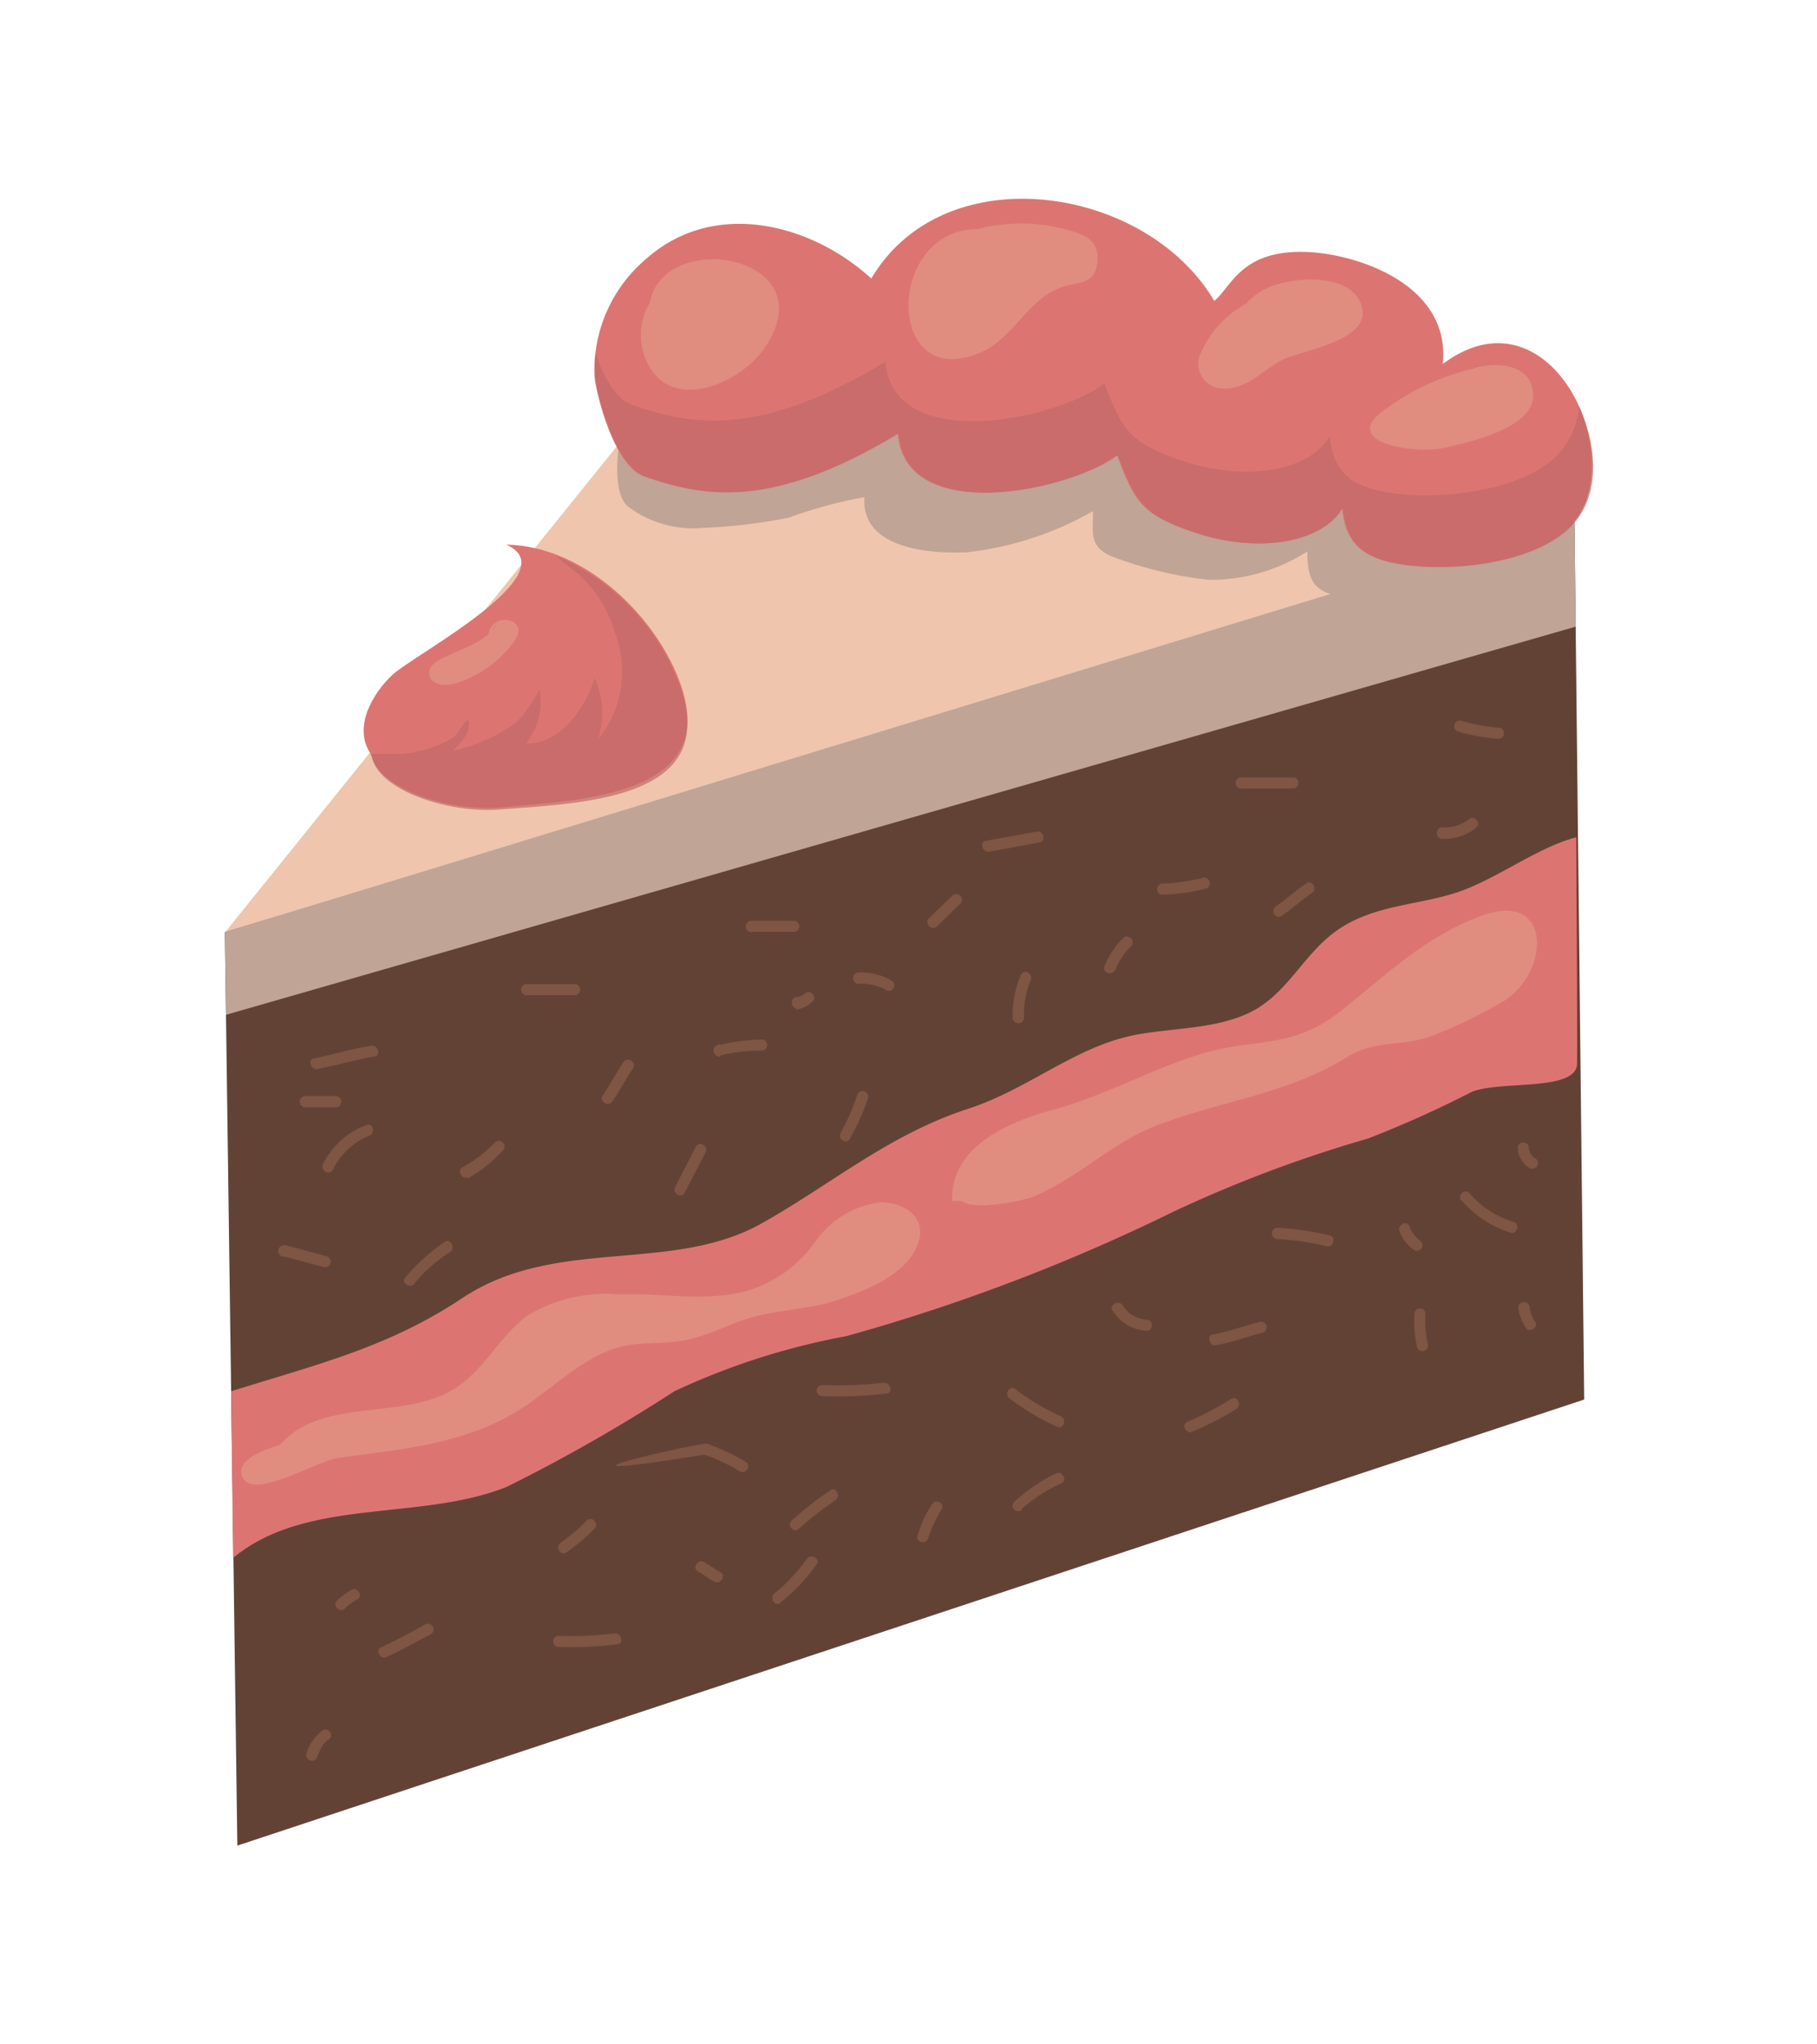 <svg id="Graphic_Elements" data-name="Graphic Elements" xmlns="http://www.w3.org/2000/svg" viewBox="0 0 64 72"><defs><style>.cls-1{fill:#efc5ad;}.cls-2{fill:#c0a495;}.cls-3{fill:#dc7572;}.cls-4,.cls-8{fill:#c26868;}.cls-4,.cls-7{opacity:0.7;}.cls-5{fill:#e08d80;}.cls-6{fill:#634236;}.cls-9{fill:#7f5543;}</style></defs><path class="cls-1" d="M7.93,32.83,24,12.9s9.8-1.1,17,.28a57.76,57.76,0,0,1,14.42,5.27Z"/><path class="cls-2" d="M54.08,16.07,22.18,13.9c-.29.87-.79,3.32-.06,3.94a3.82,3.82,0,0,0,2.67.75,19.29,19.29,0,0,0,3-.36,15.52,15.52,0,0,1,2.66-.72c-.13,1.8,2.24,2,3.61,1.94A11.53,11.53,0,0,0,38.5,18c0,.76-.15,1.22.62,1.58a13.81,13.81,0,0,0,3.45.84,6.31,6.31,0,0,0,3.48-1c0,1.21.32,1.47,1.56,1.67A15.31,15.31,0,0,0,51,21.3a4.85,4.85,0,0,0,3.17-1.05C54.5,19.89,55,16.14,54.08,16.07Z"/><path class="cls-3" d="M24,24.18c-.78-2.34-3.33-4.95-6.17-5,2.24,1-3.25,3.88-4,4.58s-1.41,1.91-.75,2.82c.21,1.17,2.67,2,4.49,1.86C20.56,28.18,25.27,28,24,24.18Z"/><path class="cls-4" d="M19.57,19.57c.28.25.64.51.81.66a4.31,4.31,0,0,1,1.26,2,3.8,3.8,0,0,1-.58,3.82,3,3,0,0,0-.12-2.18c-.25.93-1.16,2.37-2.42,2.31A2.24,2.24,0,0,0,19,24.29a5.47,5.47,0,0,1-.81,1.15,6,6,0,0,1-2.24,1c.3-.29.68-.69.54-1.09-.25.17-.32.51-.61.68a4.54,4.54,0,0,1-1.71.52c-.34,0-.76,0-1.13,0l.06.1c.21,1.17,2.67,2,4.49,1.86,3-.23,7.7-.36,6.4-4.23A8,8,0,0,0,19.57,19.57Z"/><path class="cls-5" d="M17.5,21.94c-.24.58-1.1.86-1.67,1.13-.32.14-.79.33-.7.72s.67.37,1,.25a4,4,0,0,0,2-1.48c.55-.86-.89-1-.92-.19Z"/><polygon class="cls-6" points="7.92 32.83 8.36 65 55.8 49.29 55.46 18.45 7.92 32.83"/><path class="cls-3" d="M8.44,54.68l-.23.17A1.37,1.37,0,0,0,8.44,54.68Z"/><path class="cls-3" d="M55.52,29.49c-1.26.32-2.66,1.35-3.9,1.83-1.49.59-3.19.47-4.6,1.5-1.15.85-1.7,2.21-3,2.84s-2.94.53-4.27.84c-2,.47-3.6,1.88-5.62,2.54-2.78.9-4.77,2.61-7.22,4-3.2,1.86-7.31.47-10.63,2.68C13.67,47.46,11.1,48.07,8.14,49l.07,5.86c-.08.08.31-.25.23-.17,2.58-1.92,6.45-1.13,9.42-2.33A59.08,59.08,0,0,0,23.75,49a24.84,24.84,0,0,1,6.05-1.94,66.54,66.54,0,0,0,11.56-4.4,46.14,46.14,0,0,1,6.82-2.56,38.4,38.4,0,0,0,3.65-1.64c1-.42,3.7,0,3.72-1C55.56,36.19,55.53,31.12,55.52,29.49Z"/><path class="cls-5" d="M31.05,42.34a3.29,3.29,0,0,0-2.34,1.4,4.48,4.48,0,0,1-2.46,1.74c-1.49.38-2.9.05-4.4.11a5.41,5.41,0,0,0-3.27.74c-1,.75-1.49,1.88-2.54,2.56-1.81,1.17-4.68.28-6.18,2-.82.24-1.55.61-1.32,1.13.37.83,2.59-.56,3.36-.67,2.15-.31,4.3-.45,6.25-1.61,1.23-.73,2.37-2,3.79-2.33.8-.16,1.62-.06,2.41-.26s1.4-.55,2.12-.75c.94-.27,2-.29,2.91-.58S31.75,45,32.25,44,32,42.38,31.05,42.34Z"/><path class="cls-5" d="M52.25,32.23c-2,.71-3.38,2.07-5,3.36s-2.83,1-4.54,1.42S39,38.57,37.12,39.08c-1.54.41-3.65,1.28-3.58,3.21a1.3,1.3,0,0,0,.34,0c.43.37,2.09,0,2.45-.12,1.64-.65,2.87-2,4.57-2.59,2.25-.84,4.49-1.07,6.54-2.35,1-.6,1.76-.37,2.84-.69a16.34,16.34,0,0,0,2.54-1.2C54.59,34.4,54.74,31.36,52.25,32.23Z"/><polygon class="cls-2" points="7.92 32.83 55.46 18.29 55.5 22.07 7.96 35.74 7.92 32.83"/><path class="cls-3" d="M50.82,12.82c.28-2.75-2.89-3.83-4.67-3.94-2.42-.14-2.76,1.21-3.38,1.72-2.38-4.06-9.49-5.17-12.08-.79C28.57,7.87,25.16,7,22.78,9.1a5.13,5.13,0,0,0-1.84,4.12c0,.39.63,3.18,1.75,3.56,2.09.73,4.47,1.18,8.93-1.51.26,3.28,6.08,2,7.72.76.62,1.63.85,2.09,2.71,2.72,2.2.75,4.49.39,5.22-.86.13,1.42.91,1.93,2.77,2.06,1.57.11,3.87-.19,5.1-1.25C57.65,16.55,54.73,9.89,50.82,12.82ZM25.07,11.71l.16-.2A1,1,0,0,1,25.07,11.71Z"/><g class="cls-7"><path class="cls-8" d="M55.62,14.31a2.83,2.83,0,0,1-.91,1.86c-1.23,1.06-3.53,1.36-5.1,1.25-1.86-.13-2.64-.64-2.77-2.06-.73,1.25-3,1.61-5.22.86-1.86-.63-2.09-1.09-2.72-2.72-1.63,1.27-7.45,2.52-7.71-.76-4.46,2.69-6.85,2.24-8.93,1.52-.57-.2-1-1-1.29-1.81a4.91,4.91,0,0,0,0,.77c0,.39.63,3.18,1.75,3.56,2.09.73,4.47,1.18,8.93-1.51.26,3.28,6.08,2,7.72.76.62,1.63.85,2.09,2.71,2.72,2.2.75,4.49.39,5.22-.86.13,1.42.91,1.93,2.77,2.06,1.57.11,3.87-.19,5.1-1.25S56.3,15.82,55.62,14.31Z"/></g><path class="cls-5" d="M22.89,10.66a2.2,2.2,0,0,0-.21,1.81c.71,2.18,3.33,1.13,4.26-.23C29.13,9,23.38,8,22.89,10.66Z"/><path class="cls-5" d="M37.49,8.07a6,6,0,0,0-3.06,0c-3.23,0-3.27,5.74.07,4.36,1.17-.48,1.64-1.81,2.8-2.28.6-.25,1.25-.06,1.35-.9S38.14,8.24,37.49,8.07Z"/><path class="cls-5" d="M47.93,10.69c-.43-1.12-2.54-.94-3.36-.51a2.27,2.27,0,0,0-.68.52,3.58,3.58,0,0,0-1.58,1.71.87.87,0,0,0,.85,1.27c.79,0,1.31-.64,2-1S48.45,12,47.93,10.69Z"/><path class="cls-5" d="M51.83,13a8.49,8.49,0,0,0-3,1.39c-1.76,1.19,1,1.61,2,1.39S54,15.06,54,13.94,52.72,12.7,51.83,13Z"/><path class="cls-9" d="M11.18,37.65c.68-.13,1.34-.33,2-.44.25,0,.15-.42-.1-.38-.68.1-1.34.31-2,.44-.25,0-.15.43.1.38Z"/><path class="cls-9" d="M11.71,41.23A2.44,2.44,0,0,1,13,40c.24-.09.14-.47-.09-.38A2.74,2.74,0,0,0,11.38,41c-.11.23.23.43.33.2Z"/><path class="cls-9" d="M10.75,39l1.07,0a.2.2,0,0,0,0-.4l-1.06,0a.2.2,0,0,0,0,.4Z"/><path class="cls-9" d="M10,44.26a.2.2,0,0,0,0-.4.2.2,0,0,0,0,.4Z"/><path class="cls-9" d="M10,44.25l1.42.38a.2.2,0,0,0,.11-.38l-1.41-.38c-.25-.06-.36.32-.12.38Z"/><path class="cls-9" d="M14.61,45.18a5.66,5.66,0,0,1,1.25-1.09c.2-.15,0-.49-.2-.35A6.83,6.83,0,0,0,14.27,45c-.16.19.18.4.34.2Z"/><path class="cls-9" d="M16.49,41.5a5.22,5.22,0,0,0,1.24-1,.2.2,0,0,0-.28-.28,4.59,4.59,0,0,1-1.16.89c-.22.12,0,.46.2.35Z"/><path class="cls-9" d="M18.5,35.05l1.78,0a.2.2,0,0,0,0-.39l-1.77,0a.2.2,0,0,0,0,.39Z"/><path class="cls-9" d="M25.33,37.17a.2.2,0,0,0,0-.39.2.2,0,0,0,0,.39Z"/><path class="cls-9" d="M25.38,37.17A6.23,6.23,0,0,1,26.87,37a.2.2,0,0,0,0-.39,6.61,6.61,0,0,0-1.59.21c-.25.06-.15.44.1.39Z"/><path class="cls-9" d="M24.12,42l.73-1.41c.12-.22-.22-.43-.34-.2l-.73,1.41c-.12.22.22.43.34.2Z"/><path class="cls-9" d="M21.57,38.79c.26-.38.47-.79.73-1.17.14-.21-.2-.42-.34-.21-.26.38-.47.79-.73,1.17-.14.21.2.42.34.21Z"/><path class="cls-9" d="M26.46,32.82l1.54,0a.2.2,0,0,0,0-.39l-1.53,0a.2.2,0,0,0,0,.4Z"/><path class="cls-9" d="M30.21,34.65a1.72,1.72,0,0,1,1,.22c.21.14.41-.2.2-.33a2.13,2.13,0,0,0-1.16-.29.2.2,0,0,0,0,.4Z"/><path class="cls-9" d="M29.77,40.2a.2.2,0,0,0,0-.39.2.2,0,0,0,0,.39Z"/><path class="cls-9" d="M29.94,40.1a7.8,7.8,0,0,0,.64-1.45.2.2,0,0,0-.38-.11,7.46,7.46,0,0,1-.59,1.36c-.12.23.22.43.33.2Z"/><path class="cls-9" d="M28,35.56a1,1,0,0,0,.62-.29c.19-.17-.09-.45-.27-.28a.76.76,0,0,1-.19.12.2.2,0,0,1-.08,0h0c-.06,0,0,0,0,0-.25,0-.26.41,0,.4Z"/><path class="cls-9" d="M33,32.63l.84-.82a.2.2,0,0,0-.28-.28l-.84.81c-.18.18.1.46.28.29Z"/><path class="cls-9" d="M34.84,30l1.77-.33c.25-.05.15-.43-.09-.38l-1.78.32c-.25,0-.15.43.1.39Z"/><path class="cls-9" d="M40.91,31.51a7.09,7.09,0,0,0,1.59-.22.2.2,0,0,0-.1-.38,6.78,6.78,0,0,1-1.49.21.2.2,0,0,0,0,.39Z"/><path class="cls-9" d="M39.28,34.18a2.29,2.29,0,0,1,.56-.85c.18-.18-.1-.47-.28-.29a2.94,2.94,0,0,0-.66,1c-.09.23.29.34.38.11Z"/><path class="cls-9" d="M36.07,35.85a3.12,3.12,0,0,1,.23-1.32c.11-.23-.23-.43-.34-.2a3.54,3.54,0,0,0-.29,1.51.2.2,0,0,0,.4,0Z"/><path class="cls-9" d="M43.69,27.77a.2.2,0,0,0,0-.39.2.2,0,0,0,0,.39Z"/><path class="cls-9" d="M43.69,27.77l1.89,0a.2.2,0,0,0,0-.39l-1.9,0a.2.2,0,0,0,0,.39Z"/><path class="cls-9" d="M45.13,32.26c.38-.25.71-.56,1.08-.81.21-.14,0-.48-.19-.34-.38.24-.7.56-1.08.81-.21.14,0,.48.19.34Z"/><path class="cls-9" d="M50.75,29.54A1.8,1.8,0,0,0,52,29.15c.19-.17-.08-.46-.27-.29a1.39,1.39,0,0,1-.93.28c-.25,0-.26.4,0,.4Z"/><path class="cls-9" d="M51.35,25.76a6.22,6.22,0,0,0,1.47.26.2.2,0,0,0,0-.39,6.36,6.36,0,0,1-1.37-.25.2.2,0,0,0-.11.38Z"/><path class="cls-9" d="M13.62,58.36c.52-.25,1-.51,1.55-.8a.2.2,0,0,0-.2-.35c-.5.29-1,.55-1.55.81-.23.11,0,.45.2.34Z"/><path class="cls-9" d="M12.15,56.65a1.92,1.92,0,0,1,.43-.32c.23-.11,0-.45-.19-.34a2.39,2.39,0,0,0-.52.38c-.18.17.09.46.28.28Z"/><path class="cls-9" d="M11.15,61.92c.1-.21.19-.52.41-.64a.19.19,0,0,0-.19-.34,1.55,1.55,0,0,0-.56.77c-.12.23.22.43.34.21Z"/><path class="cls-9" d="M19.67,58a13,13,0,0,0,2.07-.09c.25,0,.15-.42-.1-.38a12.86,12.86,0,0,1-2,.08.2.2,0,0,0,0,.39Z"/><path class="cls-9" d="M19.94,54.68a6.74,6.74,0,0,0,1-.84c.18-.18-.09-.46-.27-.29a6.22,6.22,0,0,1-.92.78c-.21.14,0,.49.19.35Z"/><path class="cls-9" d="M24.86,51.24a.2.2,0,0,0,0-.4.2.2,0,0,0,0,.4Z"/><path class="cls-9" d="M24.81,51.23a6.49,6.49,0,0,1,1.25.59c.22.12.43-.22.2-.34a7.44,7.44,0,0,0-1.34-.63c-.24-.07-7.06,1.5-.11.38Z"/><path class="cls-9" d="M24.58,55.34c.2.11.38.26.59.37s.42-.22.2-.34-.38-.25-.58-.36-.43.21-.21.33Z"/><path class="cls-9" d="M27.48,56.45a6.57,6.57,0,0,0,1.28-1.35c.15-.2-.19-.4-.34-.2a6.19,6.19,0,0,1-1.13,1.21c-.2.15,0,.5.19.34Z"/><path class="cls-9" d="M28.15,53.83a13.85,13.85,0,0,1,1.28-1c.2-.15,0-.49-.19-.34a11.63,11.63,0,0,0-1.36,1.07c-.18.17.09.46.27.28Z"/><path class="cls-9" d="M28.92,49.17a14.75,14.75,0,0,0,2.3-.09c.25,0,.15-.41-.1-.38a14.67,14.67,0,0,1-2.2.08.2.2,0,0,0,0,.39Z"/><path class="cls-9" d="M36,53.13a5.49,5.49,0,0,1,1.39-.89c.23-.11,0-.46-.19-.35a6,6,0,0,0-1.47,1c-.19.17.08.45.27.28Z"/><path class="cls-9" d="M32.69,54.17a4.87,4.87,0,0,1,.47-1c.14-.21-.19-.41-.33-.2a4.58,4.58,0,0,0-.51,1.1c-.09.24.29.35.37.11Z"/><path class="cls-9" d="M35.56,49.25a8.38,8.38,0,0,0,1.68,1c.24.1.34-.28.11-.38a8,8,0,0,1-1.59-.95c-.2-.16-.4.18-.2.33Z"/><path class="cls-9" d="M39.2,46.17a1.49,1.49,0,0,0,1.22.7.2.2,0,0,0,0-.39,1.07,1.07,0,0,1-.88-.51c-.15-.21-.49,0-.35.2Z"/><path class="cls-9" d="M42,50.42a10.8,10.8,0,0,0,1.55-.8c.21-.15,0-.49-.19-.35a9.93,9.93,0,0,1-1.55.81c-.23.11,0,.45.19.34Z"/><path class="cls-9" d="M42.83,47.38c.57-.11,1.11-.31,1.67-.45a.2.2,0,0,0-.1-.38c-.56.14-1.1.34-1.66.45-.25,0-.15.43.09.38Z"/><path class="cls-9" d="M45,43.64a9.15,9.15,0,0,1,1.72.25c.24.06.36-.32.11-.38A10.25,10.25,0,0,0,45,43.24a.2.2,0,0,0,0,.4Z"/><path class="cls-9" d="M51.47,42.26a3.65,3.65,0,0,0,1.73,1.15c.24.08.35-.3.11-.38a3.31,3.31,0,0,1-1.55-1c-.16-.2-.44.07-.29.27Z"/><path class="cls-9" d="M49.82,46.24a4.24,4.24,0,0,0,.1,1.23.2.2,0,0,0,.38-.1,3.87,3.87,0,0,1-.09-1.13.2.2,0,0,0-.39,0Z"/><path class="cls-9" d="M49.3,43.37a1.4,1.4,0,0,0,.53.67.2.2,0,0,0,.2-.34,1.08,1.08,0,0,1-.39-.52c-.11-.23-.45,0-.34.19Z"/><path class="cls-9" d="M53.48,46.06a1.62,1.62,0,0,0,.26.69c.11.23.45,0,.34-.19a1.15,1.15,0,0,1-.2-.5.2.2,0,0,0-.4,0Z"/><path class="cls-9" d="M53.46,40.38a.85.85,0,0,0,.44.77.2.2,0,0,0,.2-.34.47.47,0,0,1-.25-.42.2.2,0,0,0-.39,0Z"/></svg>